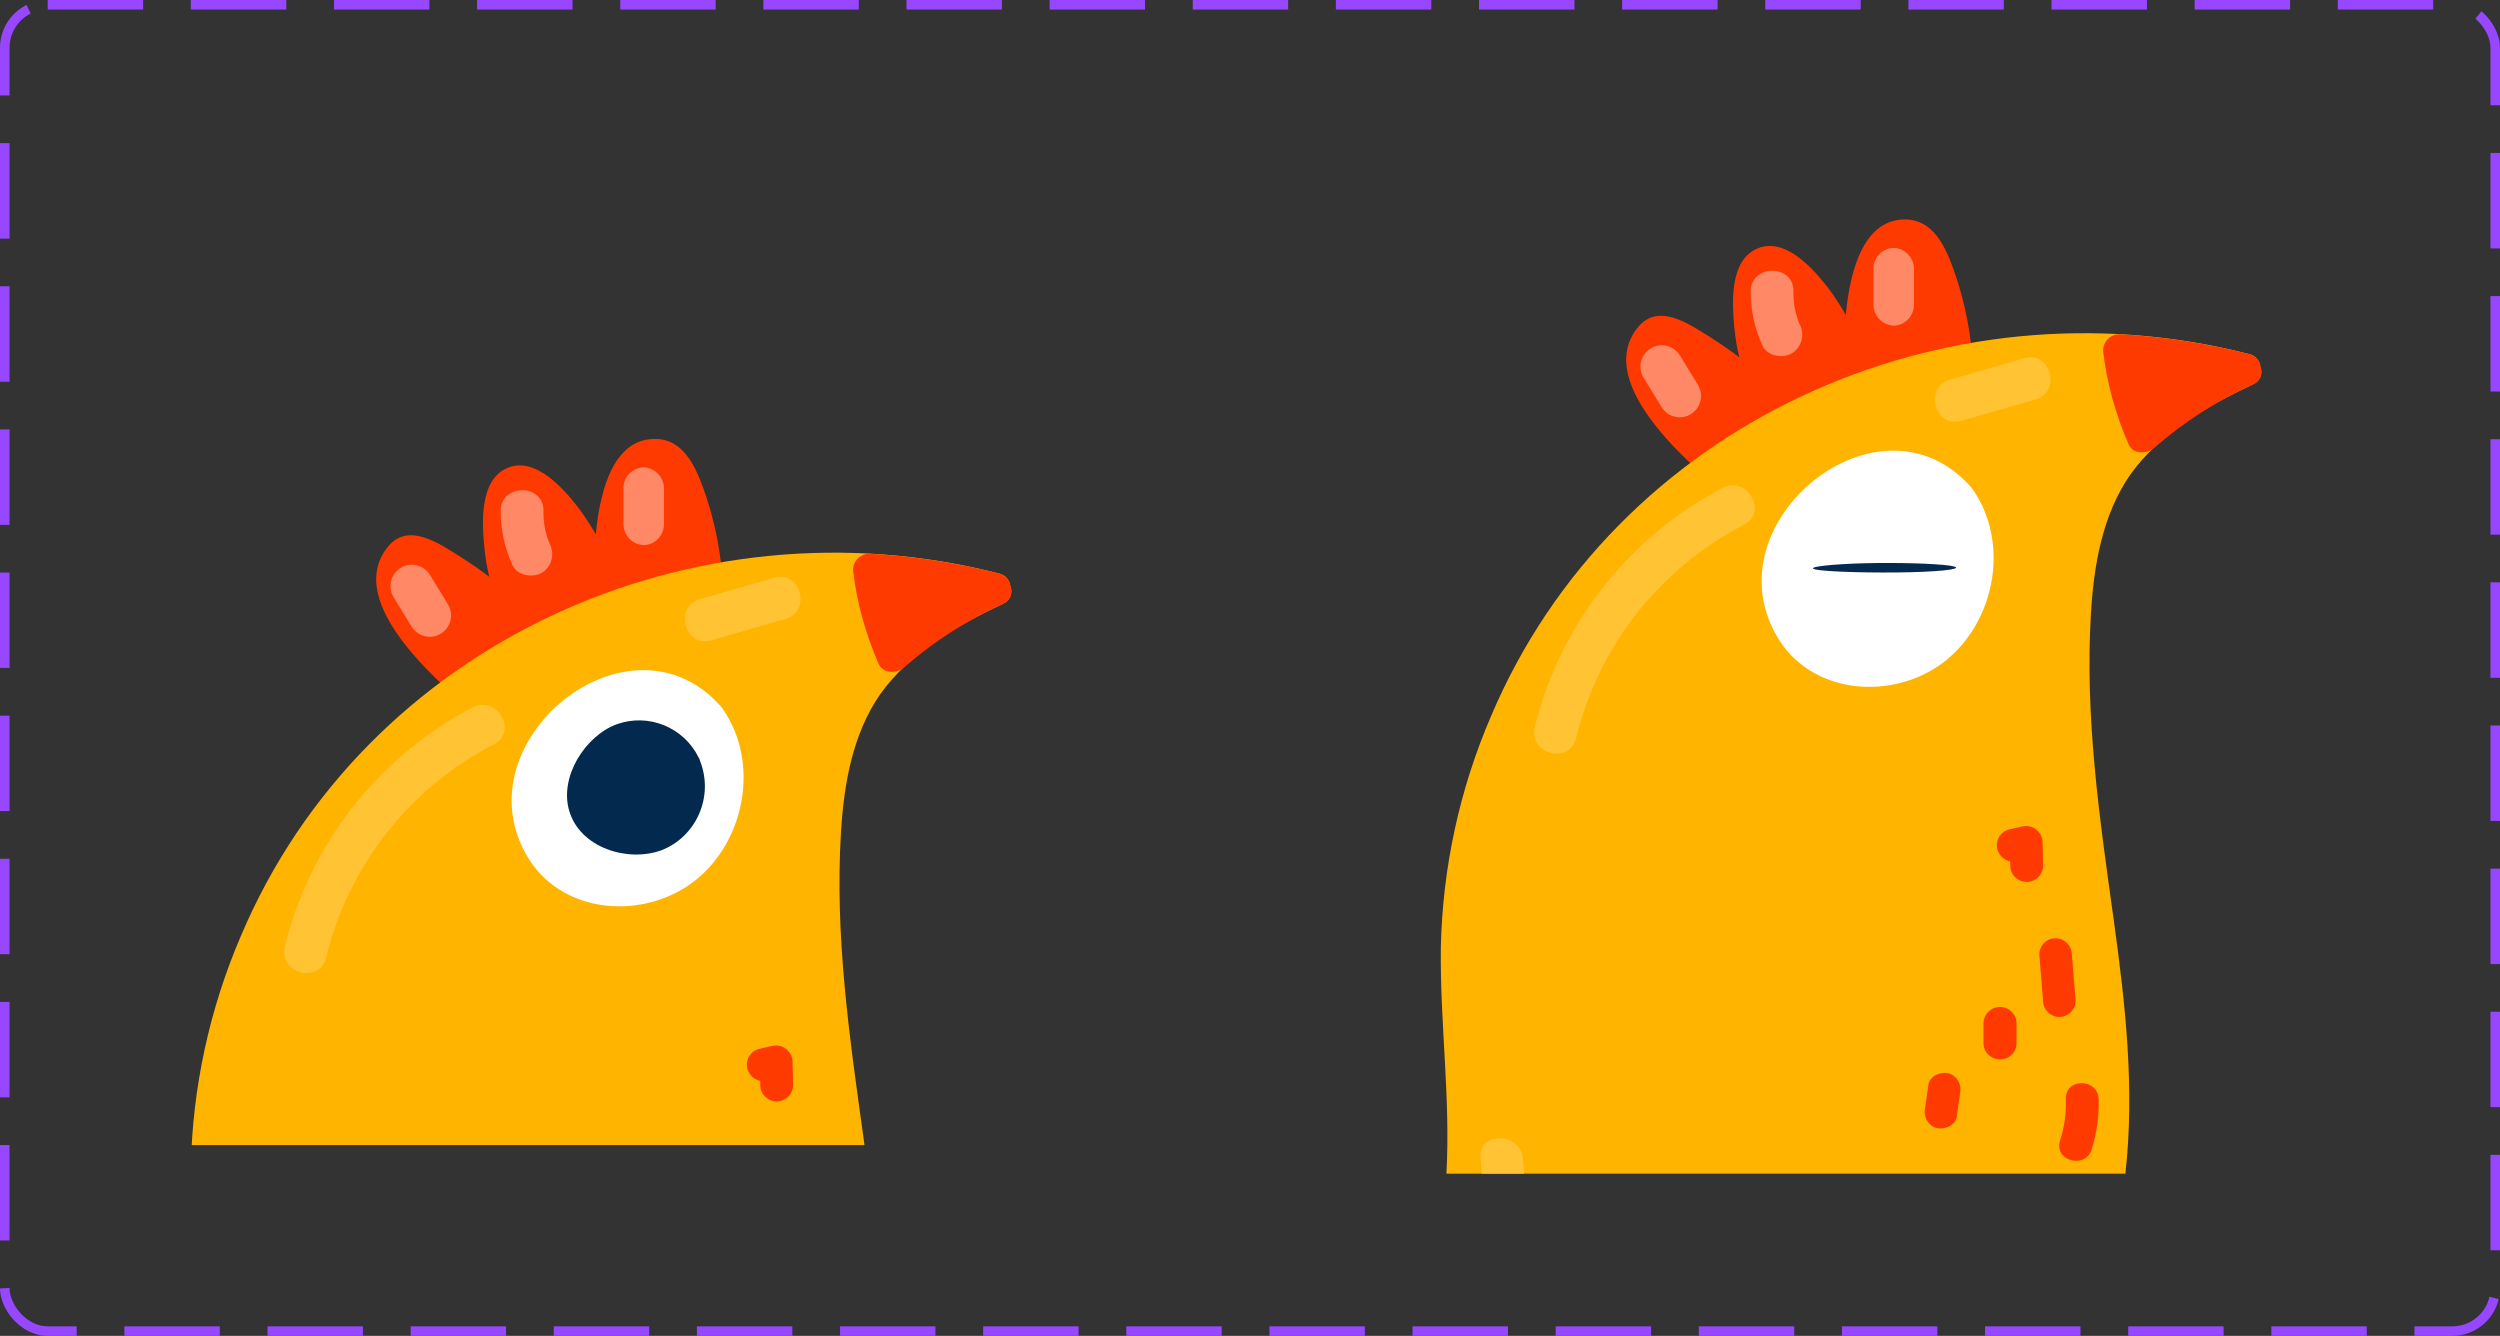 <svg width="262" height="140" viewBox="0 0 262 140" fill="none" xmlns="http://www.w3.org/2000/svg">
<rect x="0" y="0" width="262" height="140" fill="#333333" stroke="none"/>
<g clip-path="url(#clip0_234_1760)">
<path d="M74.043 52.149C73.189 49.611 71.971 46.097 68.777 46C64.463 45.878 62.903 51.002 62.439 56.005C61.854 54.98 61.221 54.004 60.514 53.077C58.953 51.1 56.126 47.903 53.274 49.001C50.154 50.221 50.519 54.956 50.787 57.615C50.885 58.567 51.056 59.519 51.275 60.446C50.251 59.665 49.203 58.958 48.13 58.274C46.01 56.956 42.816 54.712 40.696 57.249C35.65 63.325 47.009 72.452 50.812 75.624C52.323 76.869 54.419 75.063 53.639 73.672L72.507 65.034C73.141 66.498 75.773 66.254 75.798 64.302C75.919 60.153 75.31 56.054 74.043 52.149Z" fill="#FF3A00"/>
<path d="M20.585 146H91.74C92.739 137.118 91.74 128.235 90.521 119.426C89.034 108.738 87.474 98.099 88.132 87.264C88.425 82.286 89.326 76.942 92.252 72.745C95.421 68.303 100.32 65.546 105.098 63.277C105.829 62.984 106.171 62.154 105.878 61.422C105.805 60.763 105.317 60.226 104.684 60.104C72.775 51.881 38.234 67.376 25.241 98.099C21.95 105.761 20.171 113.984 20 122.33C19.902 130.212 21.024 138.118 20.585 146Z" fill="#FFB400"/>
<path d="M83.062 111.276C83.037 110.324 82.257 109.543 81.307 109.568C81.16 109.568 81.039 109.592 80.892 109.616L79.527 109.934C78.601 110.178 78.089 111.129 78.333 112.057C78.528 112.667 79.04 113.155 79.674 113.277V113.716C79.674 114.668 80.454 115.424 81.404 115.424C82.355 115.424 83.111 114.643 83.111 113.716L83.062 111.276Z" fill="#FF3A00"/>
<path d="M75.773 74.331C75.773 74.282 75.7 74.258 75.676 74.209C75.627 74.136 75.578 74.062 75.505 73.989C65.925 63.277 48.252 77.65 55.2 89.655C58.637 95.634 66.803 96.464 72.239 92.73C77.992 88.728 79.771 80.114 75.773 74.331Z" fill="white"/>
<path d="M73.384 79.797L73.36 79.724C73.336 79.602 73.287 79.48 73.214 79.382C71.654 76.21 67.973 74.721 64.658 75.893C61.318 77.113 58.588 81.432 59.66 84.995C60.806 88.85 65.755 90.388 69.289 89.119C72.97 87.703 74.823 83.506 73.384 79.797Z" fill="#04294F"/>
<path d="M105.902 61.422C105.829 60.788 105.342 60.251 104.708 60.104C100.247 58.982 95.689 58.274 91.106 58.03C90.155 58.03 89.4 58.811 89.4 59.763C89.79 63.155 90.716 66.449 92.081 69.572C92.544 70.646 94.055 70.597 94.787 69.914C97.883 67.205 101.368 64.96 105.147 63.277C105.854 62.984 106.195 62.154 105.902 61.422Z" fill="#FF3A00"/>
<path d="M41.208 62.52L43.133 65.668C43.791 66.717 45.157 67.059 46.205 66.4C47.228 65.766 47.57 64.448 46.985 63.399L45.059 60.251C44.401 59.202 43.036 58.86 41.987 59.519C40.964 60.153 40.623 61.471 41.208 62.52Z" fill="#FF8966"/>
<path d="M52.469 53.516C52.469 55.492 52.884 57.444 53.713 59.226C54.2 60.324 55.809 60.592 56.784 60.031C57.832 59.397 58.173 58.03 57.588 56.956C57.125 55.858 56.93 54.687 56.955 53.516C56.979 50.661 52.518 50.661 52.469 53.516Z" fill="#FF8966"/>
<path d="M65.34 51.222V54.882C65.316 56.078 66.266 57.079 67.461 57.127C68.655 57.103 69.606 56.102 69.582 54.882V51.222C69.606 50.026 68.655 49.026 67.461 48.977C66.242 49.026 65.291 50.026 65.34 51.222Z" fill="#FF8966"/>
<path d="M49.52 74.136C39.672 79.284 32.505 88.411 29.848 99.197C29.166 102.003 33.456 103.174 34.163 100.392C36.527 90.729 42.938 82.554 51.787 77.991C54.322 76.673 52.079 72.793 49.52 74.136Z" fill="#FFC333"/>
<path d="M74.53 67.108L82.331 64.863C85.085 64.058 83.915 59.738 81.136 60.544L73.336 62.789C70.605 63.594 71.751 67.913 74.53 67.108Z" fill="#FFC333"/>
</g>
<g clip-path="url(#clip1_234_1760)">
<path d="M205.042 29.149C204.189 26.611 202.97 23.098 199.777 23C195.463 22.878 193.902 28.002 193.439 33.005C192.854 31.98 192.22 31.004 191.514 30.077C189.953 28.1 187.126 24.903 184.274 26.001C181.154 27.221 181.519 31.956 181.787 34.615C181.885 35.567 182.056 36.519 182.275 37.446C181.251 36.665 180.203 35.958 179.13 35.274C177.01 33.956 173.816 31.712 171.696 34.249C166.65 40.325 178.009 49.452 181.812 52.624C183.323 53.869 185.419 52.063 184.639 50.672L203.507 42.034C204.141 43.498 206.773 43.254 206.798 41.301C206.919 37.153 206.31 33.054 205.042 29.149Z" fill="#FF3A00"/>
<path d="M151.585 123H222.74C223.739 114.118 222.74 105.235 221.521 96.426C220.034 85.738 218.474 75.099 219.132 64.264C219.425 59.286 220.327 53.942 223.252 49.745C226.421 45.303 231.32 42.546 236.098 40.277C236.829 39.984 237.171 39.154 236.878 38.422C236.805 37.763 236.317 37.226 235.684 37.104C203.775 28.881 169.234 44.376 156.241 75.099C152.95 82.761 151.171 90.984 151 99.33C150.902 107.212 152.024 115.118 151.585 123Z" fill="#FFB400"/>
<path d="M213.721 100.037L214.111 104.869C214.135 105.821 214.891 106.577 215.817 106.577C216.768 106.577 217.523 105.796 217.523 104.869L217.133 100.037C217.109 99.086 216.353 98.329 215.427 98.329C214.476 98.329 213.721 99.086 213.721 100.037Z" fill="#FF3A00"/>
<path d="M216.499 115.167C216.548 116.655 216.353 118.12 215.89 119.535C215.208 121.658 218.547 122.561 219.205 120.462C219.742 118.754 219.985 116.973 219.937 115.191C219.863 112.971 216.426 112.946 216.499 115.167Z" fill="#FF3A00"/>
<path d="M211.332 109.31V107.236C211.332 106.284 210.552 105.528 209.601 105.528C208.65 105.528 207.87 106.309 207.87 107.236V109.31C207.87 110.262 208.65 111.018 209.601 111.018C210.552 111.043 211.332 110.262 211.332 109.31Z" fill="#FF3A00"/>
<path d="M214.062 88.276C214.037 87.324 213.257 86.543 212.307 86.568C212.16 86.568 212.039 86.592 211.892 86.616L210.527 86.934C209.601 87.178 209.089 88.129 209.333 89.057C209.528 89.667 210.04 90.155 210.673 90.277V90.716C210.673 91.668 211.454 92.424 212.404 92.424C213.355 92.424 214.111 91.643 214.111 90.716L214.062 88.276Z" fill="#FF3A00"/>
<path d="M202.093 113.678L201.752 116.094C201.532 117.021 202.044 117.949 202.946 118.217C203.751 118.412 204.921 117.973 205.067 117.021L205.408 114.606C205.628 113.678 205.116 112.751 204.214 112.483C203.409 112.287 202.239 112.727 202.093 113.678Z" fill="#FF3A00"/>
<path d="M206.773 51.331C206.773 51.282 206.7 51.258 206.676 51.209C206.627 51.136 206.578 51.062 206.505 50.989C196.925 40.277 179.252 54.65 186.2 66.655C189.637 72.634 197.803 73.464 203.239 69.73C208.991 65.728 210.771 57.114 206.773 51.331Z" fill="white"/>
<path d="M204.493 59.306L204.468 59.301C204.443 59.292 204.392 59.283 204.316 59.276C202.697 59.051 198.875 58.945 195.434 59.028C191.967 59.115 189.132 59.422 190.246 59.676C191.435 59.95 196.572 60.059 200.242 59.969C204.063 59.868 205.987 59.57 204.493 59.306Z" fill="#04294F"/>
<path d="M236.902 38.422C236.829 37.788 236.342 37.251 235.708 37.104C231.247 35.982 226.689 35.274 222.106 35.03C221.155 35.03 220.4 35.811 220.4 36.763C220.79 40.155 221.716 43.449 223.081 46.572C223.544 47.646 225.056 47.597 225.787 46.914C228.883 44.205 232.368 41.96 236.147 40.277C236.854 39.984 237.195 39.154 236.902 38.422Z" fill="#FF3A00"/>
<path d="M172.208 39.52L174.133 42.668C174.791 43.717 176.156 44.059 177.205 43.4C178.228 42.766 178.57 41.448 177.985 40.399L176.059 37.251C175.401 36.202 174.036 35.86 172.988 36.519C171.964 37.153 171.622 38.471 172.208 39.52Z" fill="#FF8966"/>
<path d="M183.469 30.516C183.469 32.492 183.884 34.444 184.713 36.226C185.2 37.324 186.809 37.592 187.784 37.031C188.832 36.397 189.173 35.03 188.588 33.956C188.125 32.858 187.93 31.687 187.955 30.516C187.979 27.661 183.518 27.661 183.469 30.516Z" fill="#FF8966"/>
<path d="M196.34 28.222V31.882C196.316 33.078 197.266 34.079 198.461 34.127C199.655 34.103 200.606 33.102 200.582 31.882V28.222C200.606 27.026 199.655 26.026 198.461 25.977C197.242 26.026 196.291 27.026 196.34 28.222Z" fill="#FF8966"/>
<path d="M180.52 51.136C170.672 56.285 163.505 65.411 160.848 76.197C160.166 79.003 164.456 80.174 165.163 77.392C167.527 67.729 173.938 59.554 182.787 54.991C185.322 53.673 183.079 49.794 180.52 51.136Z" fill="#FFC333"/>
<path d="M205.53 44.108L213.33 41.863C216.085 41.058 214.915 36.738 212.136 37.544L204.336 39.789C201.605 40.594 202.751 44.913 205.53 44.108Z" fill="#FFC333"/>
<path d="M155.168 121.414C155.217 121.951 155.266 122.463 155.29 123H159.727C159.702 122.463 159.654 121.951 159.605 121.414C159.337 118.583 154.851 118.559 155.168 121.414Z" fill="#FFC333"/>
</g>
<rect x="0.5" y="0.5" width="261" height="139" rx="4.5" stroke="#9747FF" stroke-dasharray="10 5"/>
<defs>
<clipPath id="clip0_234_1760">
<rect width="86" height="100" fill="white" transform="translate(20 20)"/>
</clipPath>
<clipPath id="clip1_234_1760">
<rect width="86" height="100" fill="white" transform="translate(151 23)"/>
</clipPath>
</defs>
</svg>
